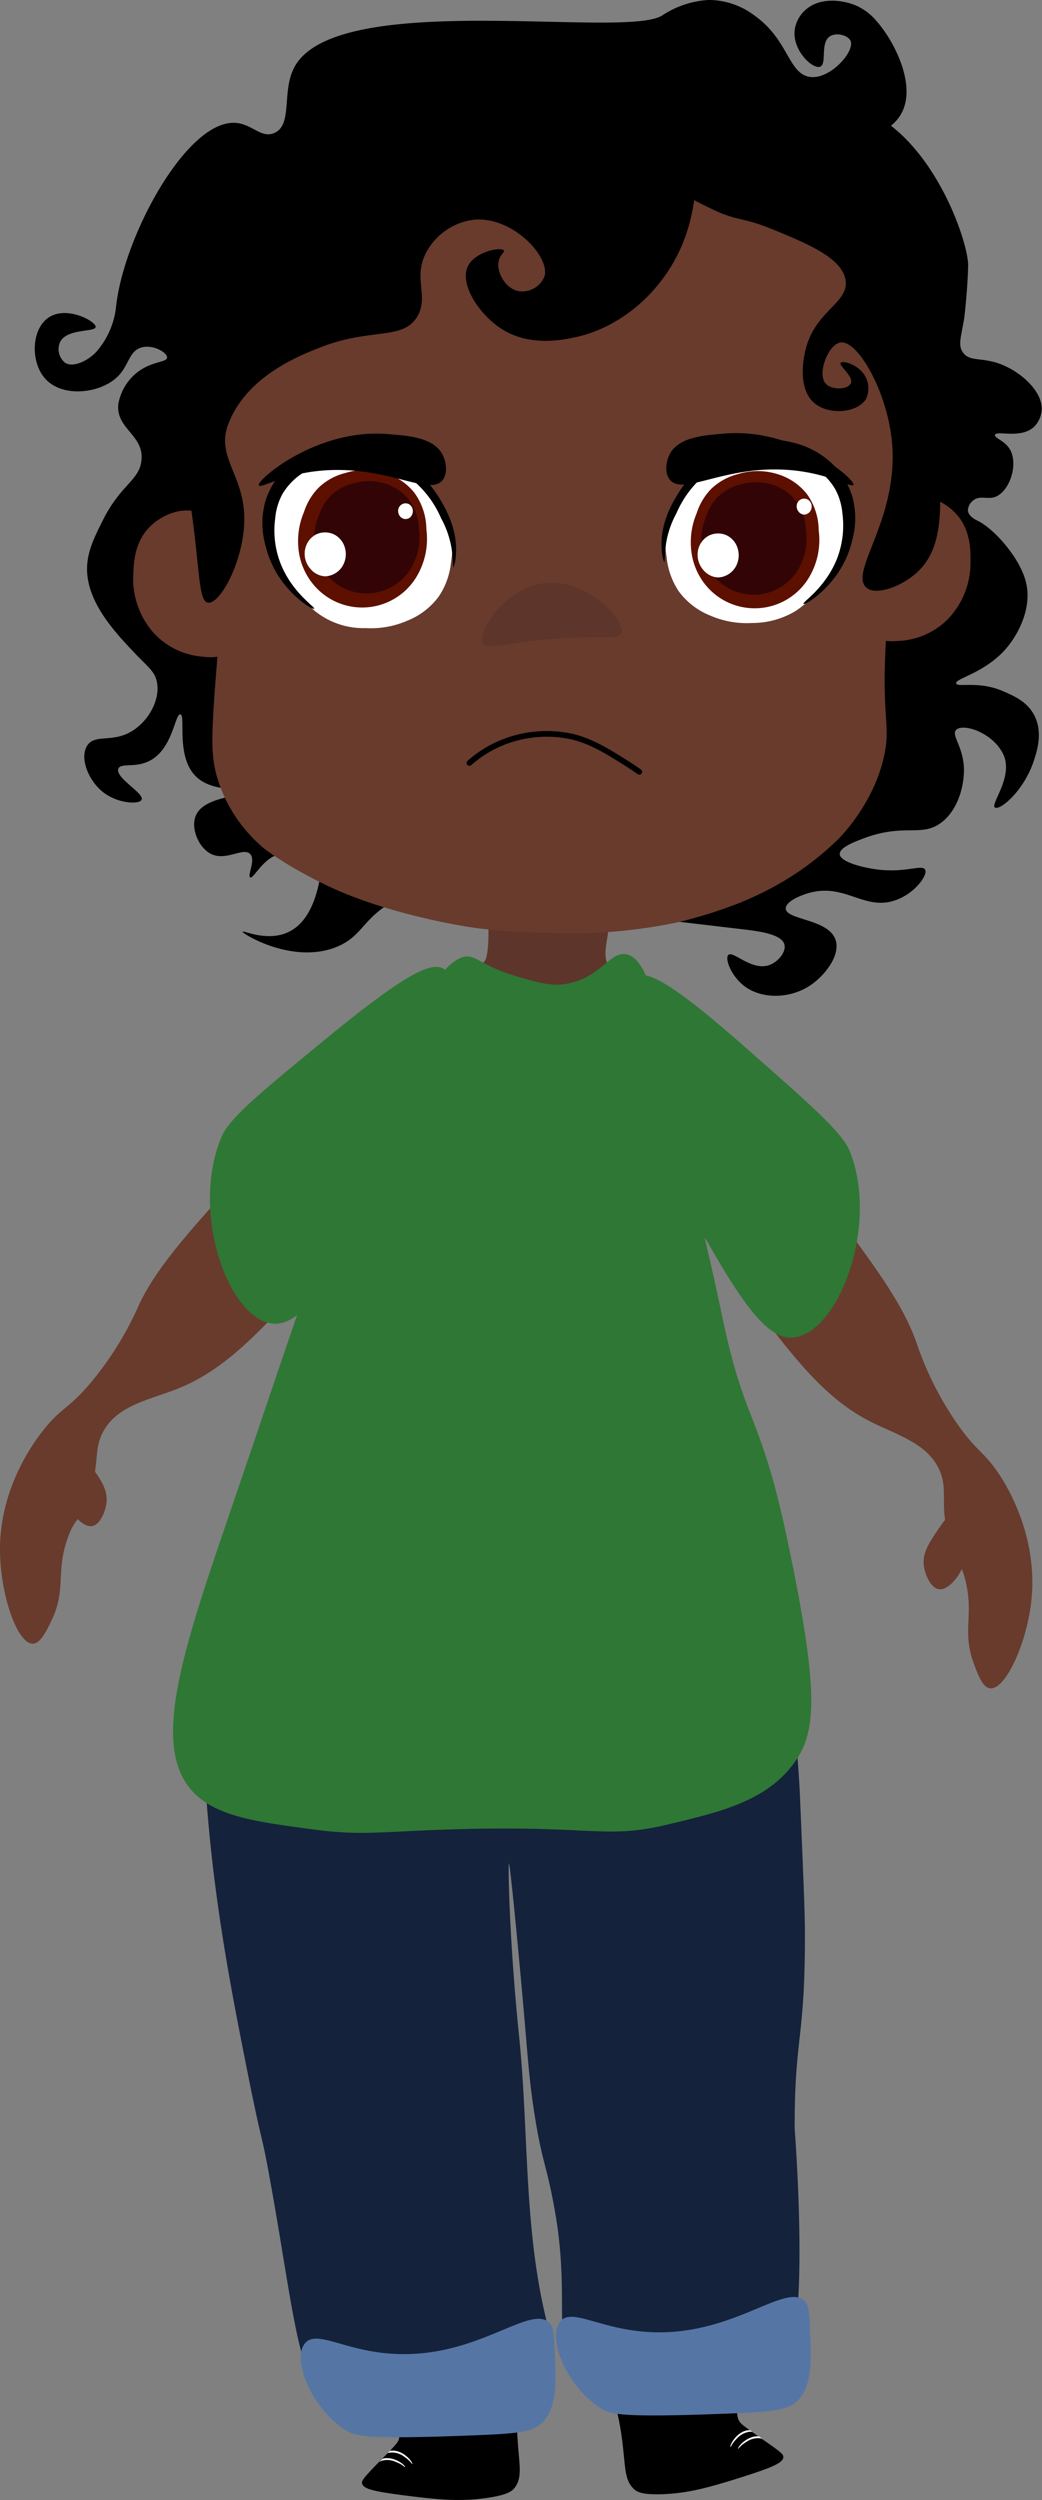 <svg xmlns="http://www.w3.org/2000/svg" viewBox="0 0 183.66 440.43"><rect x="0" y="0" width="183.66" height="440.43" fill="#808080" stroke="none"/><defs><style>.cls-1{fill:#964a32;}.cls-2{fill:#5e352a;}.cls-3{fill:#683b2d;}.cls-4{fill:none;stroke:#000;stroke-linecap:round;stroke-miterlimit:10;}.cls-5{fill:#fff;}.cls-6{fill:#2f7734;}.cls-7{fill:#f7f7f7;}.cls-8{fill:#14223c;}.cls-9{fill:#5576a5;}.cls-10{fill:#5d1000;}.cls-11{fill:#320406;}</style></defs><g id="Camada_2" data-name="Camada 2"><g id="Pronto"><path d="M48.34,23.43c-2.4,1.05-4-1.81-7.2-1.79-8.52,0-19.37,20.19-20.68,32.37a14.38,14.38,0,0,1-3.6,8.1c-1.44,1.47-4,2.71-5.39,1.79a3.06,3.06,0,0,1-.9-3.59c1.15-2.5,6.19-1.75,6.29-2.7S12,53.89,8.77,55.81,5.31,63.6,7.87,66.6c3,3.5,9.52,2.73,12.59,0,2.3-2,2.16-4.76,4.5-5.39,2.06-.57,4.54.91,4.49,1.79s-2.82.6-5.39,2.7a9.17,9.17,0,0,0-3.2,5.44c-.49,4.29,4.28,5.42,4.1,9.57-.16,3.91-3.53,4.35-6.83,10.94-1.68,3.35-3.06,6.11-2.74,9.58.51,5.52,5.13,10.42,8.21,13.67,2.43,2.59,3.78,3.38,4.1,5.48.46,2.94-1.42,6.39-4.1,8.2-3.63,2.45-6.79.6-8.21,2.74s.16,6.14,2.74,8.2,6.43,2.25,6.83,1.37c.52-1.14-4.72-3.88-4.1-5.47.42-1.08,2.93-.08,5.47-1.37,4.17-2.11,4.48-8.35,5.47-8.2s-.86,7.42,2.74,10.94c2.94,2.87,8.16,1.87,8.21,2.73s-6.74.74-8.21,4.11c-1,2.22.47,5.77,2.73,6.84,2.66,1.24,5.69-1.29,6.84,0,1,1.11-.58,3.77,0,4.1s2.49-3.86,5.47-4.1c0,0,1.25-.11,6.84,4.1-.62,3.51-2,7.85-5.47,9.57-3.79,1.89-8.12-.31-8.2,0s8.67,5.74,16.41,2.74c4.07-1.58,4.59-4.18,8.21-6.84,6-4.41,12.39-2.94,21.88-2.73,22.84.49,39.62-2.08,39.66-1.37s-24,3.09-23.91,4.19c0,.63,8.07,1.46,26.08,3.6,2.75.33,6.75.84,7.19,2.7.3,1.25-1.06,3-2.7,3.59-3.12,1.07-6.35-2.6-7.19-1.79-.65.62.45,3.62,2.7,5.39,3.14,2.49,8.19,2.32,11.69,0,2.6-1.72,5.45-5.36,4.49-8.09-1.29-3.68-8.73-3.44-8.77-5.49,0-1.17,2.37-2.24,4.1-2.73,6.25-1.77,9.68,3.06,15,1.36,3.58-1.13,6-4.51,5.47-5.47s-3.33.56-8.21,0c-2.75-.32-6.76-1.35-6.84-2.73-.06-1.16,2.62-2.17,4.11-2.74,7.24-2.75,10.19-.22,13.67-2.73,3.08-2.22,4.18-6.62,4.11-9.58-.1-3.91-2.28-5.9-1.37-6.84,1.15-1.19,6.26.36,8.21,4.11,2.1,4-2.28,9-1.37,9.57s5.13-3,6.84-8.21c.56-1.7,1.7-5.13,0-8.2-1.27-2.3-3.48-3.25-5.47-4.11-4.33-1.86-8-.56-8.21-1.36s4.52-1.7,8.21-5.48c2.55-2.61,5.25-7.63,4.1-12.31-1-4.22-5.55-9.37-8.44-10.81-.37-.18-1.67-.78-1.8-1.8a2.32,2.32,0,0,1,.9-1.79c1.23-1,2.46-.15,3.87-.64,2.51-.88,4.11-5.53,2.73-8.21-.88-1.72-2.91-2.16-2.73-2.73.26-.84,4.48.75,6.84-1.37a4.62,4.62,0,0,0,1.37-2.74c.42-3.22-3.26-6.71-6.84-8.2s-5.75-.46-7-2.19c-.94-1.26-.34-2.73.2-6,0,0,.09-.55.22-2,0,0,.42-4.09.48-7.28.09-4.76-8.06-28.19-24.28-28.78-6.28-.23-12.81,3-12.6,4.49.37,2.55,20.89,5.6,25.19-2.69,2.55-4.93-1.29-12.58-4.5-16.19a10.05,10.05,0,0,0-3.6-2.7c-2.43-1-6.46-1.52-9,.9a5.74,5.74,0,0,0-1.8,3.6c-.29,3.54,3.23,6.78,4.5,6.29s-.08-4.29,1.8-5.39c1.16-.69,3.21-.12,3.59.9.7,1.86-3.65,6.8-7.19,6.29C138.94,13,139,7,133,2.75A13.41,13.41,0,0,0,125.15,0h-.34a16.55,16.55,0,0,0-8.12,2.74c-6.6,4.17-57.19-4.72-64.75,9C49.57,16,51.68,22,48.34,23.43Z"/><path class="cls-1" d="M40.38,297.31c-1.11,1-3.21,3.64-1.46,23.32A250.84,250.84,0,0,0,44,353.41c9.3,41.67,14.1,62.63,21.13,69.22,1.47,1.38,8.94,8.11,7.28,11.66-1,2-4.44,2-4.37,2.91.1,1.26,7.13,1.57,11.66,1.46,5.62-.15,6.74-1,7.28-1.46,2.53-2.37,1.73-7,1.46-8.74C87,418.84,89.81,409,89.92,399.31c.22-20.55,2-17.6,1.46-30.6-.44-11.61-1.76-12.35-2.92-29.14-1.2-17.44.15-17.63-1.46-21.86C80.08,299.54,49.59,288.85,40.38,297.31Z"/><path class="cls-1" d="M132.26,292.53c1.12.68,4,2.94,5.88,22.61a229.33,229.33,0,0,1,.59,33.9c-2.45,56.12-.83,62.83-6.88,71.23-1.21,1.67-7.23,9.67-4.93,12.83,1.32,1.82,4.74,1.14,4.84,2,.14,1.25-6.7,2.9-11.16,3.65-5.54.93-6.8.36-7.43,0-2.94-1.85-3-6.54-3.1-8.3-.38-9.72-5-18.81-7-28.33C99,382,97.81,385.2,95.82,372.34c-1.79-11.48-.63-12.46-2.7-29.16-2.15-17.35-3.51-17.28-2.74-21.73C93.71,302.29,121.6,286,132.26,292.53Z"/><path class="cls-2" d="M85.55,156c1.24,11,0,13.12,0,13.12-2.42,3.63-6.67,2.59-10.2,5.82-4.74,4.34-3.49,11.64-3.65,18.22-.13,5.5-4,14.35-11.65,32.06-7.12,16.38-12,24.18-16,39.34-.74,2.76-1.24,4.87-1.46,5.83-2.12,9.45-4,18-2.91,27.68.52,4.54,2.36,20.59,13.84,27A15.21,15.21,0,0,0,56,326.15C60.63,327.82,68,327.6,95.75,325c12.29-1.15,14.31-1.43,17.48-2.91,12.58-5.88,17.67-18.65,19-21.86,4.49-11.3,3.14-21.17,1.45-33.52-1.09-8-2-8.15-7.28-27.68-7.41-27.28-11.11-40.93-10.2-46.63.77-4.85,2.94-13.45-1.46-17.49-2.54-2.33-5.5-1.51-7.29-4.37s.3-5,0-11.65c-.18-4.19-.35-7.91-2.91-10.2-3.32-3-9.24-2.3-13.11,0A13.77,13.77,0,0,0,85.55,156Z"/><path class="cls-3" d="M79.62,172c.51.44-.6,2-2,5.67-3.44,9-2.56,15-3.34,20.18-.88,5.83-5.66,11.22-15.21,22C46.32,234.28,39.94,241.48,30.4,245c-4.61,1.71-10.18,2.86-12.42,7.63-1.52,3.23-.33,5.61-2.53,11.47-1.57,4.2-2.33,3.37-3.57,7-2.07,6-.17,8.86-2.8,14.38-.93,1.94-2,4.09-3.31,4.08C3,289.56,0,280.8,0,272.94c0-11.27,6.4-19.47,7.83-21.23,3-3.74,4.09-3.36,8.06-8a57.51,57.51,0,0,0,8.6-13.83c3.39-7.22,10-14.34,23.14-28.59C59.36,188.58,77.75,170.43,79.62,172Z"/><path class="cls-3" d="M111.9,173.58c-.55.39.41,2.06,1.45,5.82,2.59,9.32,1.16,15.2,1.46,20.4.34,5.89,4.6,11.7,13.11,23.32,11.38,15.51,17.06,23.27,26.23,27.68,4.43,2.14,9.87,3.79,11.66,8.75,1.21,3.35-.19,5.62,1.46,11.65,1.18,4.33,2,3.58,2.91,7.29,1.5,6.17-.66,8.83,1.46,14.57.74,2,1.57,4.25,2.91,4.37,2.72.24,6.58-8.19,7.29-16,1-11.22-4.57-20-5.83-21.85-2.68-4-3.77-3.73-7.29-8.75a57.28,57.28,0,0,1-7.28-14.57c-2.71-7.5-8.61-15.2-20.4-30.6C130.54,191.92,113.91,172.14,111.9,173.58Z"/><path class="cls-3" d="M167.77,267.13c-.83,0-1.44.85-2.37,2.24-1.67,2.46-3,4.39-2.51,6.84.26,1.34,1.2,3.61,2.65,3.76,2.3.25,5.72-4.84,4.88-9.07C170.1,269.3,169,267.16,167.77,267.13Z"/><path class="cls-3" d="M13.58,256.08c.82-.05,1.46.8,2.44,2.16,1.74,2.41,3.11,4.3,2.71,6.76-.21,1.35-1.09,3.65-2.53,3.85-2.3.31-5.87-4.67-5.16-8.92C11.31,258.32,12.3,256.15,13.58,256.08Z"/><path class="cls-3" d="M155.63,91.32c1.81-2.58,3.3-3.37,4.44-3.7,3.13-.91,6.4.81,8.22,2.66,2.84,2.88,2.79,6.7,2.77,8.71a14.38,14.38,0,0,1-3.91,10,13.09,13.09,0,0,1-8.28,3.89c-1.69.12-3.4.23-4.85-.71C149.44,109.23,151,98,155.63,91.32Z"/><path class="cls-3" d="M156.93,103.73c-.22,1.7-.91,8.47-1,15.22,0,1.5,0,3.1.09,5,.19,4,.49,5.42,0,8.27-1.39,8-6.74,14-7.85,15.17-.18.2-.31.33-.42.44A51.36,51.36,0,0,1,134.89,157c-.34.17-2.1,1.07-4.53,2.06a80,80,0,0,1-11.08,3.45,90.28,90.28,0,0,1-22,1.84,105.22,105.22,0,0,1-13.78-.92s-14.42-2-25.71-7.35c-1.52-.72-2.91-1.44-4.17-2.14a60.26,60.26,0,0,1-6.85-4.28,26.08,26.08,0,0,1-8.26-11.94c-1.23-3.73-1.2-6.75-.92-11.94.21-3.83.38-5.59.67-9.32.14-1.78.23-3.38.28-4.85.18-5.24,0-9.55,0-10.62C38,90,37,66.72,40.3,55.06c5.92-20.76,35.44-39.43,65.2-36.73,22.35,2,46.41,16.28,52.34,35.82C161.68,66.77,159.26,85.62,156.93,103.73Z"/><path class="cls-3" d="M39.31,94.21c-1.67-2.68-3.12-3.54-4.23-3.93-3.09-1.08-6.44.47-8.36,2.22-3,2.72-3.14,6.54-3.22,8.56a14.36,14.36,0,0,0,3.38,10.21,13.07,13.07,0,0,0,8.05,4.33c1.69.21,3.39.41,4.88-.45C44.54,112.42,43.6,101.11,39.31,94.21Z"/><path class="cls-2" d="M85.21,113.37c-1.24-2.09,3.87-9.9,10.87-10.66,7.44-.81,14.31,6.64,13.41,8.86-.47,1.18-2.95.39-10.79.9C89.09,113.09,86,114.71,85.21,113.37Z"/><path class="cls-4" d="M82.74,134.41a20.4,20.4,0,0,1,4.68-3.11A20.85,20.85,0,0,1,101,129.81c3.37.85,6.14,2.59,9.34,4.6,1,.62,1.78,1.17,2.34,1.56"/><path class="cls-5" d="M117.5,98.17a13.41,13.41,0,0,1,0-4.73c.57-2.92,2.12-4.78,3.87-6.89a19.45,19.45,0,0,1,6-5.16,19.78,19.78,0,0,1,4.73-1.72,16.87,16.87,0,0,1,6-.43A13.13,13.13,0,0,1,145,81.82a12.56,12.56,0,0,1,4.3,6.46,13.83,13.83,0,0,1-.43,8.17,21.08,21.08,0,0,1-6,9,15.5,15.5,0,0,1-2.58,2.15,14.79,14.79,0,0,1-7.75,2.15,16,16,0,0,1-7.31-1.29,12.7,12.7,0,0,1-5.6-4.3A13.09,13.09,0,0,1,117.5,98.17Z"/><path d="M76.22,15.34c12.13-5.79,32.84-8.8,42.27,2.7,7,8.53,3.21,20.81,2.69,22.48-2.88,9.37-10.74,16.95-19.78,18.89-2.26.48-8.39,1.8-13.49-1.8-3.6-2.54-7-7.66-5.4-10.79,1.36-2.59,5.91-3.35,6.3-2.7.18.3-.64.72-.9,1.8-.48,2,1.18,5,3.6,5.39A4.24,4.24,0,0,0,96,48.62c.89-3.54-5.79-10.62-12.59-9.9a11.06,11.06,0,0,0-8.09,5.4c-2.76,4.73.42,8-1.8,11.69C71,60,65.37,57.69,56.43,61.21c-3.73,1.46-13,5.11-16.19,13.49-2.42,6.38,3.75,9.44,2.7,18.88-.74,6.71-4.4,12.91-6.29,12.59s-1.33-7.26-3.6-20.68c-1.86-11-3.2-11.88-3.6-16.19-1.4-15.29,14.47-28,33.28-44.07C68.85,20,72,17.36,76.22,15.34Z"/><path d="M120.28,14.44c-4.21,1.78-7,7.44-6.29,11.69.91,5.66,7.93,9,11.69,10.79,4.43,2.11,5.12,1.25,10.79,3.6,5.9,2.44,12.14,5,12.59,9s-5.7,5.33-7.19,12.6c-.23,1.09-1.34,6.51,1.8,9,2.62,2.07,7.59,1.59,9-.9a4.38,4.38,0,0,0,0-3.6c-1.08-2.36-4.13-3.17-4.5-2.7s2.35,2.44,1.8,3.6-3.45,1.26-4.49,0c-1.47-1.77.53-6.92,2.69-7.19,3-.38,8.05,8.39,9,17.08,1.5,13.76-7.57,23.25-4.5,26.08,1.62,1.49,6.17-.07,9-2.69,4.22-3.92,4.56-10.16,3.6-20.69-1.57-17.25-2.35-25.88-6.29-34.17C150.12,27.34,130.33,10.2,120.28,14.44Z"/><path d="M116.64,96.88a6.13,6.13,0,0,0,.43,2.15c.17,0,.05-1.81.43-3.87a16.79,16.79,0,0,1,1.72-4.73,18.39,18.39,0,0,1,5.16-6.89,16.94,16.94,0,0,1,6.46-3,16,16,0,0,1,6.88-.43,15,15,0,0,1,5.6,2.15,11.24,11.24,0,0,1,3.87,3.87,11,11,0,0,1,1.29,4.31,16.23,16.23,0,0,1-.86,7.74c-2,5.33-6.25,7.92-6,8.18s3.22-1.57,5.59-4.74a17.27,17.27,0,0,0,3-6.45,14.37,14.37,0,0,0,0-7.74,13.66,13.66,0,0,0-2.58-4.74A14.9,14.9,0,0,0,139.88,78a17.18,17.18,0,0,0-6.46-.43,17.52,17.52,0,0,0-7.74,3,20.75,20.75,0,0,0-6.46,6.89C118.28,89,116.27,92.6,116.64,96.88Z"/><path class="cls-5" d="M79.49,99.08a13.48,13.48,0,0,0,0-4.74c-.58-2.92-2.13-4.78-3.88-6.88a19.28,19.28,0,0,0-6-5.17,19.78,19.78,0,0,0-4.73-1.72,17.17,17.17,0,0,0-6-.43A13.08,13.08,0,0,0,52,82.72a12.6,12.6,0,0,0-4.31,6.46,13.9,13.9,0,0,0,.43,8.17,21,21,0,0,0,6,9,13.59,13.59,0,0,0,10.33,4.3,16,16,0,0,0,7.31-1.29,12.69,12.69,0,0,0,5.59-4.3A13,13,0,0,0,79.49,99.08Z"/><path class="cls-6" d="M111.66,172.1c2.21-1.43,6.84,1,20.38,13,11,9.66,16.47,14.49,17.76,17.76,5.14,13-1.9,31.59-9.71,32.74-5.94.88-11.76-9.89-23.41-31.43,0,0-8.78-16.25-6.32-29.62A3.5,3.5,0,0,1,111.66,172.1Z"/><path d="M138.07,432.76c.08,1.07-1.81,1.87-7.35,3.64-6.31,2-9.66,2.83-14,3-3.56.1-4.43-.36-5.08-1-2-2-1.19-5.05-2.53-11.93-1.45-7.47-3.58-9.71-2.52-11.92.35-.73,1.19-1.75,7.77-1.65,8.23.13,9.74,1.76,14.83,1,4.42-.65,7.41-2.47,7.77-1.65s-2.3,2.46-5,7.28c-1.32,2.4-2.55,4.71-1.84,6.62.23.63.57.93,2.05,2l.44.31,1.13.79h0l.32.24.29.21C137.71,432,138,432.33,138.07,432.76Z"/><path class="cls-6" d="M78.3,170.74c-2.16-1.51-6.87.8-20.82,12.24-11.3,9.27-16.95,13.91-18.36,17.14-5.59,12.85.81,31.63,8.57,33,5.91,1.08,12.1-9.48,24.48-30.61,0,0,9.34-15.93,7.35-29.38A3.51,3.51,0,0,0,78.3,170.74Z"/><path class="cls-7" d="M132.66,428.42a2.66,2.66,0,0,0-.69,0,3.71,3.71,0,0,0-2.14,1.23,5.17,5.17,0,0,0-1.06,1.47c-.27-.3,1.16-2.9,3.22-3h.23Z"/><path class="cls-7" d="M134.41,429.66a2.56,2.56,0,0,0-.59-.13,3.66,3.66,0,0,0-2.37.72,5.12,5.12,0,0,0-1.34,1.17c-.2-.33,1.7-2.45,3.68-2.21h0l.32.24Z"/><path d="M63.81,437.43c.12,1.06,2.13,1.5,7.89,2.23,6.57.84,10,1,14.29.37,3.53-.54,4.3-1.16,4.82-1.9,1.63-2.33.25-5.18.32-12.19.07-7.61,1.76-10.2.32-12.18-.48-.66-1.5-1.5-7.94-.21-8.07,1.62-9.26,3.49-14.4,3.69-4.47.17-7.74-1.07-7.94-.2s2.71,2,6.19,6.25c1.74,2.12,3.37,4.17,3,6.17-.12.67-.4,1-1.66,2.32-.11.12-.24.26-.38.39-.28.29-.59.62-1,1h0l-.27.29a2,2,0,0,0-.25.26C64,436.59,63.77,437,63.81,437.43Z"/><path class="cls-7" d="M68.34,432.17a2.92,2.92,0,0,1,.69-.12,3.64,3.64,0,0,1,2.32.82,5.28,5.28,0,0,1,1.31,1.25c.21-.34-1.67-2.64-3.72-2.38l-.22,0C68.61,431.9,68.48,432,68.34,432.17Z"/><path class="cls-7" d="M66.85,433.71a3.25,3.25,0,0,1,.56-.24,3.68,3.68,0,0,1,2.45.28,5.12,5.12,0,0,1,1.54.91c.14-.36-2.12-2.1-4-1.5h0l-.27.29A2,2,0,0,0,66.85,433.71Z"/><path class="cls-8" d="M37.55,286.94c6.41-9.14,22.79-1.18,53.06-1.8,25.71-.53,43.26-6.89,47.66.9.38.66.44,1,.9,6.29,1.57,18.1,1.8,23.39,1.8,23.39.59,13.86.88,20.79.9,24.28.09,19.45-1.86,18.58-1.8,35.07,0,0,1.9,24.47,0,36a8.79,8.79,0,0,1-2.7,5.39c-2,1.7-4.43,1.73-6.29,1.8-12.48.48-13.88,3.38-22.49,1.8-3.43-.63-5.14-1-6.29-1.8-5.51-4.09-1.59-12.46-4.5-28.78-1.49-8.39-2.22-8.3-3.6-17.09-.88-5.63-1.08-8.87-1.79-17.08-1.06-12.21-2.51-27-2.7-27s.05,13.53,1.8,30.57c1.65,16.18.84,32.73,4.49,48.57.61,2.62,2.61,10.92-.9,13.49-.66.49-1.47.73-5.39.9-4.55.19-7.23,0-9.9,0a99.39,99.39,0,0,0-14.38.9c-5.72.72-5.32,1.15-6.3.9-6.53-1.67-7.21-16.07-11.69-40.47-1.63-8.88-1-3.78-4.5-21.59-3.42-17.23-7.38-38.83-7.19-63.85C35.8,291,36.11,289,37.55,286.94Z"/><path class="cls-9" d="M53.73,412.84c-2.33,2.9,1.16,11.43,7.2,15.29,1.59,1,3.28,1.67,22.48.9,8.33-.33,10.86-.57,12.59-2.7,2.18-2.67,2-7,1.8-11.69-.13-3.12-.2-4.69-.9-5.39-3.12-3.15-10.94,4.5-23.38,5.39C62.11,415.46,56.08,409.93,53.73,412.84Z"/><path class="cls-9" d="M98.71,409c-2.33,2.9,1.16,11.42,7.2,15.29,1.59,1,3.28,1.67,22.48.9,8.33-.33,10.86-.57,12.59-2.7,2.18-2.67,2-7,1.8-11.69-.13-3.13-.2-4.69-.9-5.39-3.12-3.15-10.94,4.5-23.38,5.39C107.08,411.61,101.06,406.08,98.71,409Z"/><path class="cls-6" d="M82.91,168.55c1.45.3,3.07,1.95,8.12,3.44,3.53,1,6.1,1.89,9,1.29,6-1.18,7.47-5.73,10.35-5.17,3.69.73,5,8.95,5.18,10.35,2.78,17.88,8,35.3,11.64,53,4.07,19.83,6.76,16.93,11.64,40.09,5.5,26.16,5.12,33.4,1.29,38.81-4.84,6.84-12.94,8.8-22.2,11-11.28,2.74-13,.17-37.77.9-12.87.38-16.52,1.2-25.18,0C45.5,321,38.45,320.05,34.34,316c-8.45-8.26-1.6-26.7,7.54-53.51C56,221.25,73.27,166.55,82.91,168.55Z"/><path d="M80.35,97.78a6.27,6.27,0,0,1-.43,2.16c-.17,0,0-1.82-.43-3.88a16.47,16.47,0,0,0-1.73-4.73,18.18,18.18,0,0,0-5.16-6.88,16.75,16.75,0,0,0-6.45-3A16.06,16.06,0,0,0,59.26,81a14.88,14.88,0,0,0-5.59,2.15A11.11,11.11,0,0,0,49.8,87a10.86,10.86,0,0,0-1.29,4.3,16,16,0,0,0,.86,7.75c2,5.32,6.25,7.92,6,8.17s-3.22-1.57-5.59-4.73a17.43,17.43,0,0,1-3-6.46,14.36,14.36,0,0,1,0-7.74,13.75,13.75,0,0,1,2.59-4.74,14.9,14.9,0,0,1,7.74-4.73,17.4,17.4,0,0,1,6.46-.43,17.57,17.57,0,0,1,7.74,3,20.75,20.75,0,0,1,6.45,6.89C78.7,89.93,80.71,93.5,80.35,97.78Z"/><path class="cls-10" d="M137,83.51a11.77,11.77,0,0,0-6.89,0,10.55,10.55,0,0,0-4.73,2.59,10.8,10.8,0,0,0-2.58,4.3,13.09,13.09,0,0,0-.86,7.31,11.54,11.54,0,0,0,3,6,11.17,11.17,0,0,0,17.21-1.29,12.86,12.86,0,0,0,2.15-9A11.07,11.07,0,0,0,142.2,87,10.46,10.46,0,0,0,137,83.51Z"/><path class="cls-11" d="M136.08,85.37a9.58,9.58,0,0,0-5.64,0,8.71,8.71,0,0,0-3.87,2.11A8.92,8.92,0,0,0,124.46,91a10.76,10.76,0,0,0-.7,6,9.44,9.44,0,0,0,2.46,4.92,9.13,9.13,0,0,0,14.08-1,10.54,10.54,0,0,0,1.76-7.39,9.12,9.12,0,0,0-1.76-5.28A8.51,8.51,0,0,0,136.08,85.37Z"/><path class="cls-5" d="M124.85,94.41a3.72,3.72,0,0,0-1.72,2.15,4.07,4.07,0,0,0,.86,3.88,3.62,3.62,0,0,0,2.58,1.29,3.77,3.77,0,0,0,3-1.72,4.09,4.09,0,0,0,.43-3.45,3.72,3.72,0,0,0-1.72-2.15A3.62,3.62,0,0,0,124.85,94.41Z"/><path class="cls-5" d="M141.11,88a1.36,1.36,0,0,0-.63.78,1.47,1.47,0,0,0,.32,1.41,1.32,1.32,0,0,0,.94.47,1.37,1.37,0,0,0,1.09-.63,1.46,1.46,0,0,0,.16-1.25,1.35,1.35,0,0,0-.63-.78A1.29,1.29,0,0,0,141.11,88Z"/><path class="cls-10" d="M67.78,83.32a11.65,11.65,0,0,0-6.88,0,10.41,10.41,0,0,0-4.73,2.58,10.84,10.84,0,0,0-2.59,4.3,13.13,13.13,0,0,0-.86,7.32,11.61,11.61,0,0,0,3,6A11.17,11.17,0,0,0,73,102.25a12.92,12.92,0,0,0,2.15-9A11.07,11.07,0,0,0,73,86.76,10.36,10.36,0,0,0,67.78,83.32Z"/><path class="cls-11" d="M67.82,85.17a9.73,9.73,0,0,0-5.63,0,8.65,8.65,0,0,0-3.87,2.12,8.79,8.79,0,0,0-2.11,3.52,10.69,10.69,0,0,0-.71,6A9.53,9.53,0,0,0,58,101.72a9.14,9.14,0,0,0,14.08-1.06,10.54,10.54,0,0,0,1.76-7.39A9.12,9.12,0,0,0,72.05,88,8.6,8.6,0,0,0,67.82,85.17Z"/><path class="cls-5" d="M55.6,94.21a3.75,3.75,0,0,0-1.72,2.15,4,4,0,0,0,.86,3.88,3.62,3.62,0,0,0,2.58,1.29,3.77,3.77,0,0,0,3-1.72,4.09,4.09,0,0,0,.43-3.45A3.77,3.77,0,0,0,59,94.21,3.65,3.65,0,0,0,55.6,94.21Z"/><path class="cls-5" d="M70.86,88.83a1.36,1.36,0,0,0-.63.78A1.49,1.49,0,0,0,70.54,91a1.23,1.23,0,0,0,2-.16,1.54,1.54,0,0,0,.16-1.25,1.39,1.39,0,0,0-.63-.78A1.32,1.32,0,0,0,70.86,88.83Z"/><path d="M118.05,80c-.61,1.18-1,3.26,0,4.5,2.23,2.74,8.68-1.92,18.88-1.8,8.52.1,13.14,3.44,13.49,2.7.43-.91-10.34-10.18-22.93-9C125,76.65,119.73,76.74,118.05,80Z"/><path d="M78,80.09c.61,1.18,1,3.26,0,4.5-2.24,2.74-8.69-1.92-18.89-1.8-8.52.1-13.14,3.44-13.49,2.7-.43-.91,10.34-10.18,22.93-9C71.08,76.73,76.33,76.82,78,80.09Z"/></g></g></svg>
